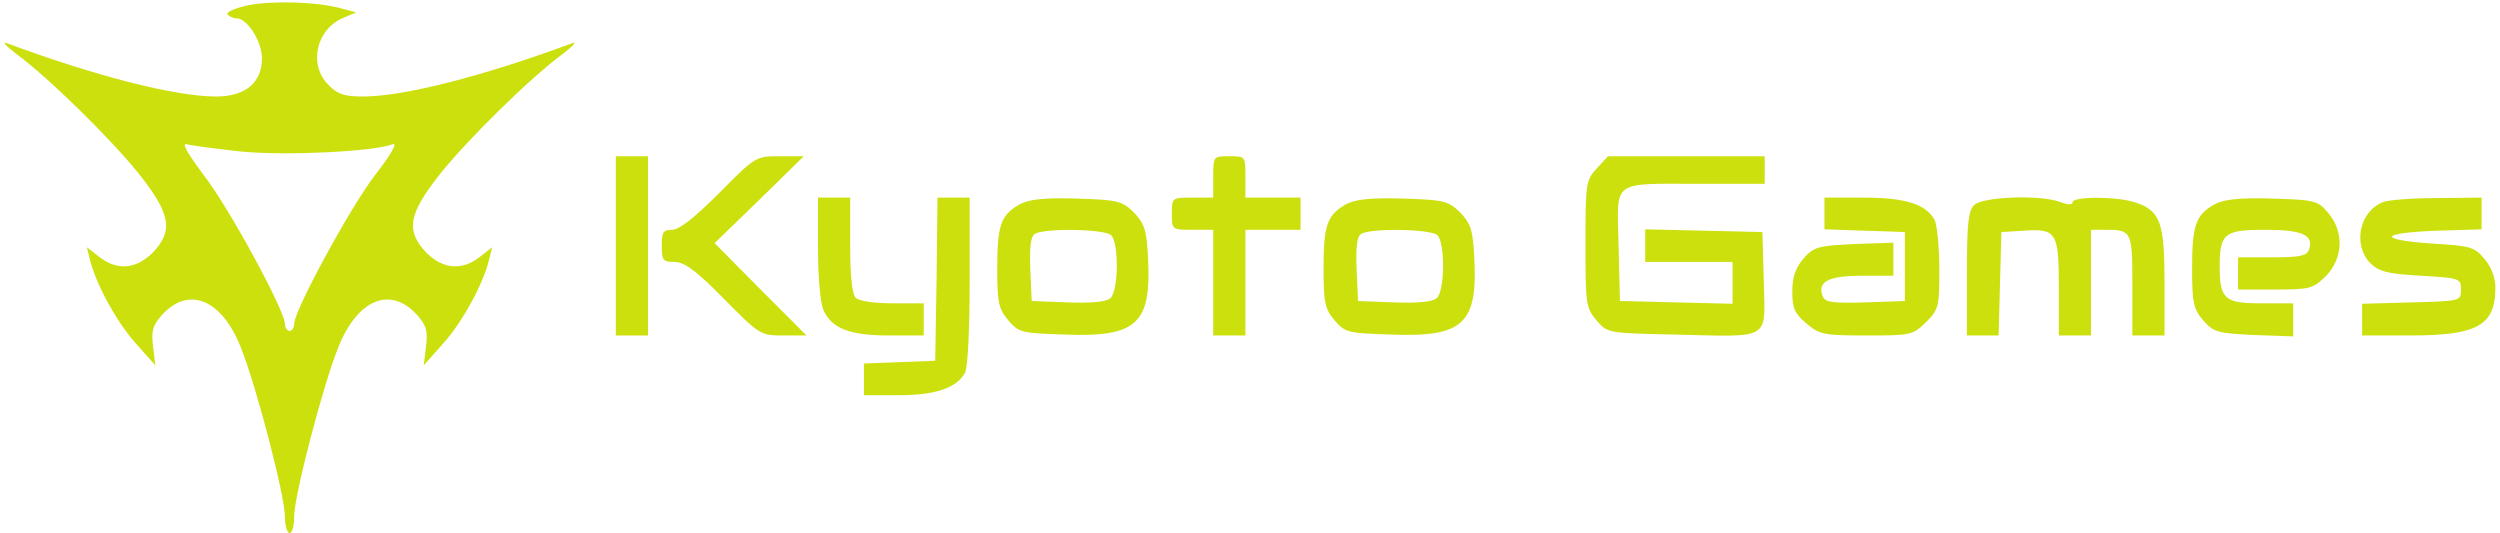 <?xml version="1.0" standalone="no"?>
<!DOCTYPE svg PUBLIC "-//W3C//DTD SVG 20010904//EN"
 "http://www.w3.org/TR/2001/REC-SVG-20010904/DTD/svg10.dtd">
<svg version="1.0" xmlns="http://www.w3.org/2000/svg"
 width="544pt" height="116pt" viewBox="0 0 544 116"
 preserveAspectRatio="xMidYMid meet">

<g transform="translate(0,116) scale(0.1,-0.1)"
fill="#cce00e" stroke="none">
<path d="M542 1149 c-29 -6 -50 -15 -47 -20 4 -5 12 -9 20 -9 23 0 55 -50 55
-87 0 -53 -36 -83 -100 -83 -88 0 -261 44 -455 116 -11 4 -2 -6 20 -23 71 -52
207 -186 267 -261 70 -88 76 -125 29 -173 -36 -35 -77 -38 -115 -8 l-27 21 7
-28 c13 -53 59 -137 101 -183 l41 -46 -5 41 c-4 33 -1 45 18 67 58 66 131 37
173 -69 34 -85 96 -323 96 -369 0 -19 5 -35 10 -35 6 0 10 16 10 35 0 46 62
284 96 369 42 106 115 135 173 69 19 -22 22 -34 18 -67 l-5 -41 41 46 c42 46
88 130 101 183 l7 28 -27 -21 c-38 -30 -79 -27 -115 8 -47 48 -41 85 29 173
60 75 196 209 267 261 22 17 31 27 20 23 -194 -72 -367 -116 -455 -116 -41 0
-56 5 -75 25 -45 44 -27 123 34 147 l26 11 -30 8 c-51 15 -147 18 -203 8z
m-15 -319 c98 -9 285 0 327 16 12 5 -2 -21 -38 -67 -55 -72 -176 -295 -176
-324 0 -8 -4 -15 -10 -15 -5 0 -10 7 -10 15 0 29 -121 252 -176 323 -37 50
-50 72 -37 68 11 -3 65 -10 120 -16z"/>
<path d="M1340 625 l0 -195 35 0 35 0 0 195 0 195 -35 0 -35 0 0 -195z"/>
<path d="M1565 740 c-53 -53 -87 -80 -102 -80 -20 0 -23 -5 -23 -35 0 -32 3
-35 28 -35 21 0 46 -18 107 -80 78 -79 80 -80 130 -80 l50 0 -100 100 -100
101 97 94 97 95 -52 0 c-52 0 -53 0 -132 -80z"/>
<path d="M2640 775 l0 -45 -45 0 c-45 0 -45 0 -45 -35 0 -35 0 -35 45 -35 l45
0 0 -115 0 -115 35 0 35 0 0 115 0 115 60 0 60 0 0 35 0 35 -60 0 -60 0 0 45
c0 45 0 45 -35 45 -35 0 -35 0 -35 -45z"/>
<path d="M3475 794 c-24 -26 -25 -32 -25 -165 0 -131 1 -139 24 -166 24 -28
24 -28 171 -31 211 -5 196 -14 193 116 l-3 107 -127 3 -128 3 0 -36 0 -35 95
0 95 0 0 -45 0 -46 -122 3 -123 3 -3 121 c-3 145 -19 134 181 134 l137 0 0 30
0 30 -170 0 -171 0 -24 -26z"/>
<path d="M1780 620 c0 -63 5 -120 12 -135 18 -40 57 -55 143 -55 l75 0 0 35 0
35 -68 0 c-40 0 -73 5 -80 12 -8 8 -12 48 -12 115 l0 103 -35 0 -35 0 0 -110z"/>
<path d="M2038 553 l-3 -178 -77 -3 -78 -3 0 -34 0 -35 75 0 c81 0 127 16 145
49 6 12 10 96 10 200 l0 181 -35 0 -35 0 -2 -177z"/>
<path d="M2218 715 c-40 -23 -48 -45 -48 -139 0 -75 3 -88 24 -113 23 -27 29
-28 124 -31 157 -6 188 24 180 169 -3 59 -8 73 -31 97 -26 25 -34 27 -125 30
-72 2 -104 -2 -124 -13z m200 -67 c17 -17 16 -123 -2 -137 -9 -8 -43 -11 -93
-9 l-78 3 -3 69 c-2 49 1 72 10 77 20 13 152 11 166 -3z"/>
<path d="M2928 715 c-40 -23 -48 -45 -48 -139 0 -75 3 -88 24 -113 23 -27 29
-28 124 -31 157 -6 188 24 180 169 -3 59 -8 73 -31 97 -26 25 -34 27 -125 30
-72 2 -104 -2 -124 -13z m200 -67 c17 -17 16 -123 -2 -137 -9 -8 -43 -11 -93
-9 l-78 3 -3 69 c-2 49 1 72 10 77 20 13 152 11 166 -3z"/>
<path d="M3970 695 l0 -34 88 -3 87 -3 0 -75 0 -75 -86 -3 c-73 -2 -88 0 -93
14 -12 31 13 44 85 44 l69 0 0 36 0 36 -86 -3 c-79 -4 -87 -6 -110 -32 -17
-20 -24 -40 -24 -72 0 -36 5 -47 31 -69 28 -24 38 -26 131 -26 97 0 100 1 129
29 28 28 29 34 29 116 0 47 -5 95 -10 106 -19 35 -64 49 -155 49 l-85 0 0 -35z"/>
<path d="M4296 714 c-13 -12 -16 -41 -16 -150 l0 -134 35 0 34 0 3 113 3 112
48 3 c72 5 77 -3 77 -124 l0 -104 35 0 35 0 0 115 0 115 29 0 c60 0 61 -2 61
-121 l0 -109 35 0 35 0 0 115 c0 130 -9 156 -62 174 -39 14 -138 14 -138 1 0
-6 -9 -6 -26 0 -42 17 -170 12 -188 -6z"/>
<path d="M4818 715 c-40 -23 -48 -45 -48 -139 0 -75 3 -88 24 -113 23 -26 31
-28 110 -32 l86 -3 0 36 0 36 -70 0 c-79 0 -90 9 -90 80 0 72 10 80 99 80 82
0 107 -12 95 -44 -5 -13 -21 -16 -80 -16 l-74 0 0 -35 0 -35 81 0 c76 0 82 2
110 29 38 39 40 97 5 138 -23 27 -29 28 -123 31 -73 2 -105 -2 -125 -13z"/>
<path d="M5185 720 c-51 -20 -66 -93 -27 -133 19 -18 37 -23 110 -27 85 -5 87
-6 87 -30 0 -25 0 -25 -107 -28 l-108 -3 0 -34 0 -35 105 0 c146 0 185 22 185
104 0 22 -9 45 -24 63 -22 26 -31 28 -113 33 -49 3 -88 9 -88 15 0 6 41 11 98
13 l97 3 0 34 0 35 -97 -1 c-54 0 -107 -4 -118 -9z"/>
</g>
</svg>
